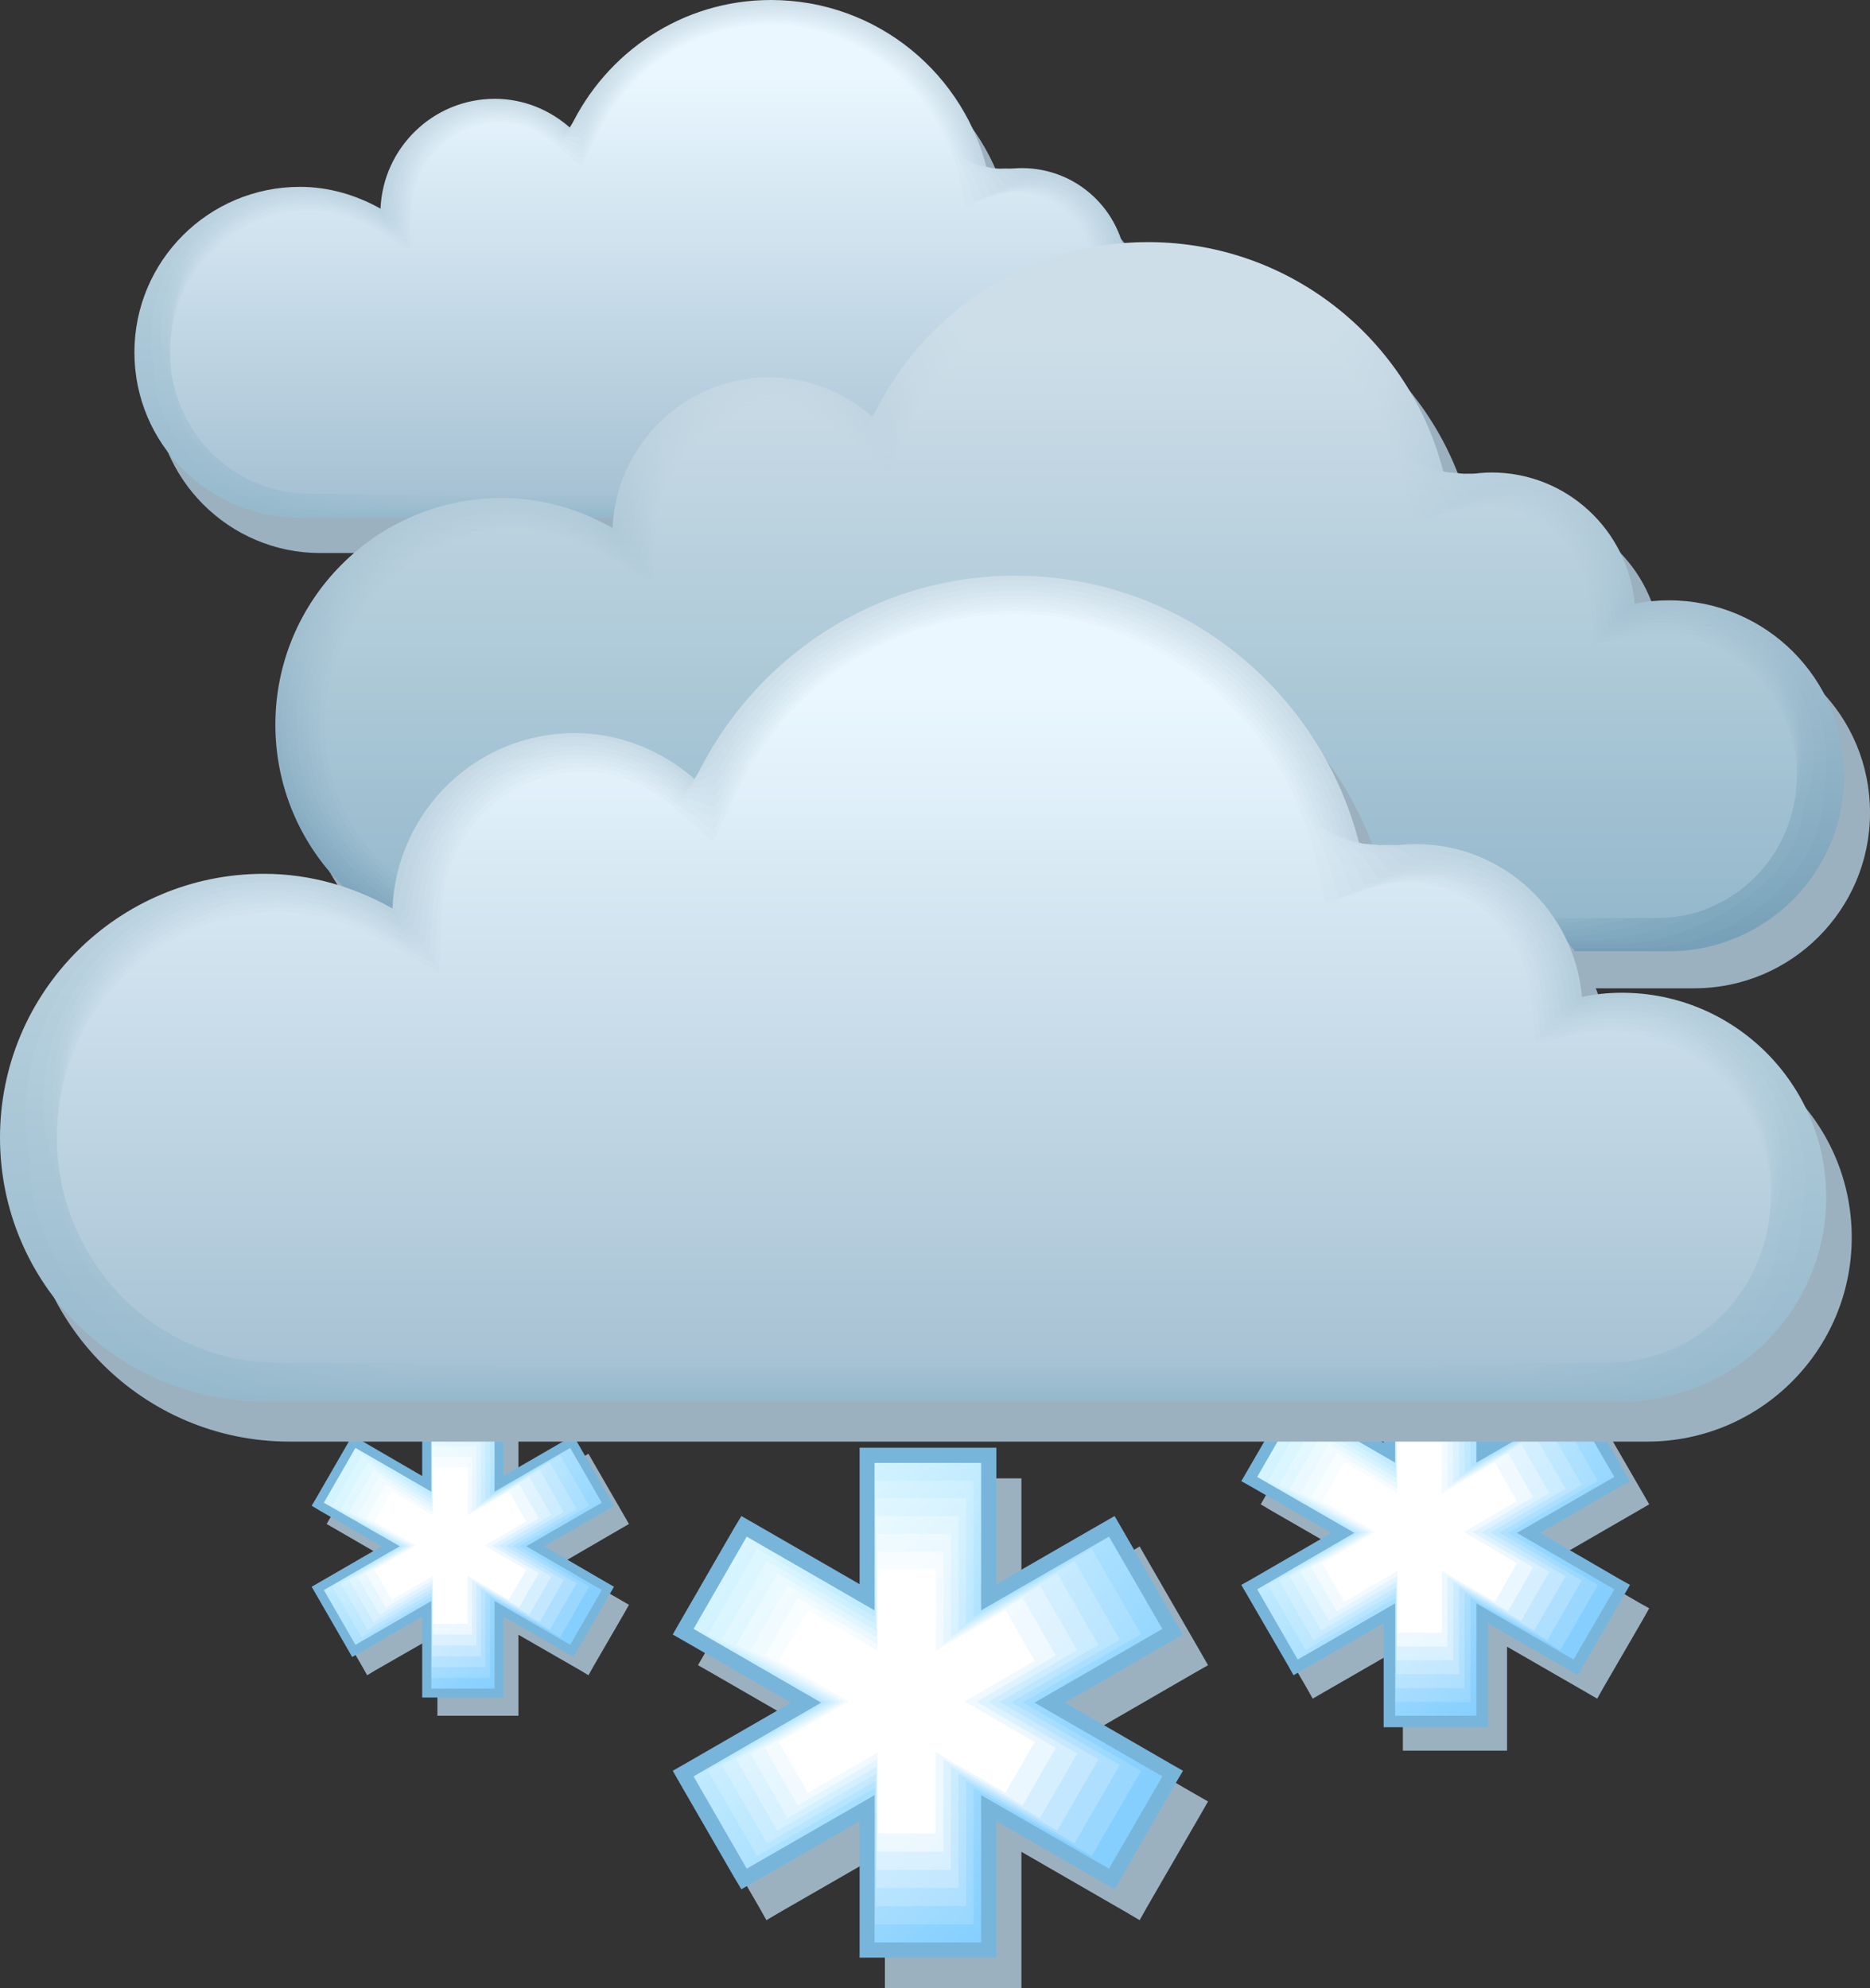 <svg xmlns="http://www.w3.org/2000/svg" xmlns:xlink="http://www.w3.org/1999/xlink" viewBox="4360.2 7452.3 798.6 849.2" width="798.6" height="849.2"><rect x="4360.2" y="7452.3" width="798.6" height="849.2" fill="#333333" stroke="none"/><defs><linearGradient id="V" gradientUnits="userSpaceOnUse" y1="7853.98" x2="0" y2="7592.4" gradientTransform="translate(-19 -.1)"><stop stop-color="#80a8bf"/><stop offset="1" stop-color="#cddee8"/></linearGradient><linearGradient id="al" gradientUnits="userSpaceOnUse" y1="8034.45" x2="0" y2="7748.69" xlink:href="#a" gradientTransform="translate(-19 -.1)"/><linearGradient id="W" gradientUnits="userSpaceOnUse" y1="7852.4" x2="0" y2="7593.72" gradientTransform="translate(-19 -.1)"><stop stop-color="#84abc1"/><stop offset="1" stop-color="#cddee8"/></linearGradient><linearGradient id="Y" gradientUnits="userSpaceOnUse" y1="7849.24" x2="0" y2="7596.1" gradientTransform="translate(-19 -.1)"><stop stop-color="#8bb1c5"/><stop offset="1" stop-color="#cddee8"/></linearGradient><linearGradient id="X" gradientUnits="userSpaceOnUse" y1="7850.82" x2="0" y2="7594.95" gradientTransform="translate(-19 -.1)"><stop stop-color="#87aec3"/><stop offset="1" stop-color="#cddee8"/></linearGradient><linearGradient id="U" gradientUnits="userSpaceOnUse" y1="7855.56" x2="0" y2="7591.01" gradientTransform="translate(-19 -.1)"><stop stop-color="#7da6bc"/><stop offset="1" stop-color="#cddee8"/></linearGradient><linearGradient id="e" gradientUnits="userSpaceOnUse" y1="7665.48" x2="0" y2="7482.61"><stop stop-color="#a3c0d2"/><stop offset="1" stop-color="#e4f1fa"/></linearGradient><linearGradient id="T" gradientUnits="userSpaceOnUse" y1="7857.14" x2="0" y2="7589.53" gradientTransform="translate(-19 -.1)"><stop stop-color="#79a3ba"/><stop offset="1" stop-color="#cddee8"/></linearGradient><linearGradient id="d" gradientUnits="userSpaceOnUse" y1="7664.34" x2="0" y2="7483.32"><stop stop-color="#a5c1d3"/><stop offset="1" stop-color="#e7f4fc"/></linearGradient><linearGradient id="S" gradientUnits="userSpaceOnUse" y1="7858.72" x2="0" y2="7587.98" gradientTransform="translate(-19 -.1)"><stop stop-color="#76a0b8"/><stop offset="1" stop-color="#cddee8"/></linearGradient><linearGradient id="a" gradientUnits="userSpaceOnUse" y1="7663.19" x2="0" y2="7483.97"><stop stop-color="#a7c2d4"/><stop offset="1" stop-color="#eaf7ff"/></linearGradient><linearGradient id="Z" gradientUnits="userSpaceOnUse" y1="7847.67" x2="0" y2="7597.17" gradientTransform="translate(-19 -.1)"><stop stop-color="#8eb3c8"/><stop offset="1" stop-color="#cddee8"/></linearGradient><linearGradient id="ah" gradientUnits="userSpaceOnUse" y1="8041.74" x2="0" y2="7743.89" xlink:href="#b" gradientTransform="translate(-19 -.1)"/><linearGradient id="aa" gradientUnits="userSpaceOnUse" y1="7846.09" x2="0" y2="7598.16" gradientTransform="translate(-19 -.1)"><stop stop-color="#92b6ca"/><stop offset="1" stop-color="#cddee8"/></linearGradient><linearGradient id="ai" gradientUnits="userSpaceOnUse" y1="8039.92" x2="0" y2="7745.23" xlink:href="#c" gradientTransform="translate(-19 -.1)"/><linearGradient id="ak" gradientUnits="userSpaceOnUse" y1="8036.27" x2="0" y2="7747.63" xlink:href="#d" gradientTransform="translate(-19 -.1)"/><linearGradient id="aj" gradientUnits="userSpaceOnUse" y1="8038.1" x2="0" y2="7746.48" xlink:href="#e" gradientTransform="translate(-19 -.1)"/><linearGradient id="ag" gradientUnits="userSpaceOnUse" y1="8043.57" x2="0" y2="7742.46" xlink:href="#f" gradientTransform="translate(-19 -.1)"/><linearGradient id="ab" gradientUnits="userSpaceOnUse" y1="7844.51" x2="0" y2="7599.08" xlink:href="#g" gradientTransform="translate(-19 -.1)"/><linearGradient id="af" gradientUnits="userSpaceOnUse" y1="8045.39" x2="0" y2="7740.93" xlink:href="#h" gradientTransform="translate(-19 -.1)"/><linearGradient id="ac" gradientUnits="userSpaceOnUse" y1="8050.86" x2="0" y2="7735.77" xlink:href="#g" gradientTransform="translate(-19 -.1)"/><linearGradient id="ae" gradientUnits="userSpaceOnUse" y1="8047.22" x2="0" y2="7739.31" xlink:href="#i" gradientTransform="translate(-19 -.1)"/><linearGradient id="ad" gradientUnits="userSpaceOnUse" y1="8049.04" x2="0" y2="7737.59" xlink:href="#j" gradientTransform="translate(-19 -.1)"/><linearGradient id="c" gradientUnits="userSpaceOnUse" y1="7666.62" x2="0" y2="7481.83"><stop stop-color="#a1bfd1"/><stop offset="1" stop-color="#e0eff7"/></linearGradient><linearGradient id="w" gradientUnits="userSpaceOnUse" x1="4519.51" y1="8055.47" x2="4613.98" y2="8149.94" xlink:href="#k" gradientTransform="translate(-19 -.1)"/><linearGradient id="b" gradientUnits="userSpaceOnUse" y1="7667.77" x2="0" y2="7480.99"><stop stop-color="#9fbed0"/><stop offset="1" stop-color="#ddecf5"/></linearGradient><linearGradient id="x" gradientUnits="userSpaceOnUse" x1="4522.94" y1="8059.74" x2="4610.29" y2="8147.09" xlink:href="#l" gradientTransform="translate(-19 -.1)"/><linearGradient id="z" gradientUnits="userSpaceOnUse" x1="4529.79" y1="8068.27" x2="4602.9" y2="8141.38" xlink:href="#m" gradientTransform="translate(-19 -.1)"/><linearGradient id="y" gradientUnits="userSpaceOnUse" x1="4526.37" y1="8064.01" x2="4606.59" y2="8144.23" xlink:href="#n" gradientTransform="translate(-19 -.1)"/><linearGradient id="p" gradientUnits="userSpaceOnUse" x1="4707.63" y1="8118.88" x2="4806.92" y2="8218.17"><stop stop-color="#fbfeff"/><stop offset="1" stop-color="#ebf7ff"/></linearGradient><linearGradient id="k" gradientUnits="userSpaceOnUse" x1="4678.71" y1="8082.86" x2="4838.06" y2="8242.2"><stop stop-color="#e6fcff"/><stop offset="1" stop-color="#85cfff"/></linearGradient><linearGradient id="o" gradientUnits="userSpaceOnUse" x1="4701.85" y1="8111.68" x2="4813.15" y2="8222.97"><stop stop-color="#f7feff"/><stop offset="1" stop-color="#d6efff"/></linearGradient><linearGradient id="l" gradientUnits="userSpaceOnUse" x1="4684.5" y1="8090.06" x2="4831.83" y2="8237.4"><stop stop-color="#eafdff"/><stop offset="1" stop-color="#99d7ff"/></linearGradient><linearGradient id="m" gradientUnits="userSpaceOnUse" x1="4696.06" y1="8104.47" x2="4819.37" y2="8227.78"><stop stop-color="#f3feff"/><stop offset="1" stop-color="#c2e7ff"/></linearGradient><linearGradient id="n" gradientUnits="userSpaceOnUse" x1="4690.28" y1="8097.27" x2="4825.6" y2="8232.59"><stop stop-color="#eefdff"/><stop offset="1" stop-color="#aedfff"/></linearGradient><linearGradient id="A" gradientUnits="userSpaceOnUse" x1="4533.22" y1="8072.54" x2="4599.21" y2="8138.54" xlink:href="#o" gradientTransform="translate(-19 -.1)"/><linearGradient id="j" gradientUnits="userSpaceOnUse" y1="7672.34" x2="0" y2="7477.01"><stop stop-color="#97bacd"/><stop offset="1" stop-color="#d0e1eb"/></linearGradient><linearGradient id="B" gradientUnits="userSpaceOnUse" x1="4536.65" y1="8076.81" x2="4595.52" y2="8135.69" xlink:href="#p" gradientTransform="translate(-19 -.1)"/><linearGradient id="i" gradientUnits="userSpaceOnUse" y1="7671.2" x2="0" y2="7478.09"><stop stop-color="#99bbce"/><stop offset="1" stop-color="#d3e4ed"/></linearGradient><linearGradient id="f" gradientUnits="userSpaceOnUse" y1="7668.91" x2="0" y2="7480.08"><stop stop-color="#9dbdd0"/><stop offset="1" stop-color="#dae9f2"/></linearGradient><linearGradient id="h" gradientUnits="userSpaceOnUse" y1="7670.06" x2="0" y2="7479.12"><stop stop-color="#9bbccf"/><stop offset="1" stop-color="#d7e6f0"/></linearGradient><linearGradient id="g" gradientUnits="userSpaceOnUse" y1="7673.49" x2="0" y2="7475.87"><stop stop-color="#95b9cc"/><stop offset="1" stop-color="#cddee8"/></linearGradient><linearGradient id="C" gradientUnits="userSpaceOnUse" x1="4918.65" y1="8033.47" x2="5040" y2="8154.82" xlink:href="#k" gradientTransform="translate(-19 -.1)"/><linearGradient id="H" gradientUnits="userSpaceOnUse" x1="4940.66" y1="8060.9" x2="5016.29" y2="8136.53" xlink:href="#p" gradientTransform="translate(-19 -.1)"/><linearGradient id="D" gradientUnits="userSpaceOnUse" x1="4923.06" y1="8038.96" x2="5035.26" y2="8151.16" xlink:href="#l" gradientTransform="translate(-19 -.1)"/><linearGradient id="F" gradientUnits="userSpaceOnUse" x1="4931.86" y1="8049.93" x2="5025.77" y2="8143.84" xlink:href="#m" gradientTransform="translate(-19 -.1)"/><linearGradient id="G" gradientUnits="userSpaceOnUse" x1="4936.26" y1="8055.41" x2="5021.03" y2="8140.19" xlink:href="#o" gradientTransform="translate(-19 -.1)"/><linearGradient id="E" gradientUnits="userSpaceOnUse" x1="4927.46" y1="8044.44" x2="5030.52" y2="8147.5" xlink:href="#n" gradientTransform="translate(-19 -.1)"/><linearGradient xlink:href="#k" id="q" gradientUnits="userSpaceOnUse" x1="4678.71" y1="8082.86" x2="4838.06" y2="8242.2" gradientTransform="translate(-19 -.1)"/><linearGradient xlink:href="#l" id="r" gradientUnits="userSpaceOnUse" x1="4684.5" y1="8090.06" x2="4831.83" y2="8237.4" gradientTransform="translate(-19 -.1)"/><linearGradient xlink:href="#n" id="s" gradientUnits="userSpaceOnUse" x1="4690.28" y1="8097.27" x2="4825.6" y2="8232.59" gradientTransform="translate(-19 -.1)"/><linearGradient xlink:href="#m" id="t" gradientUnits="userSpaceOnUse" x1="4696.06" y1="8104.47" x2="4819.37" y2="8227.78" gradientTransform="translate(-19 -.1)"/><linearGradient xlink:href="#o" id="u" gradientUnits="userSpaceOnUse" x1="4701.85" y1="8111.68" x2="4813.15" y2="8222.97" gradientTransform="translate(-19 -.1)"/><linearGradient xlink:href="#p" id="v" gradientUnits="userSpaceOnUse" x1="4707.63" y1="8118.88" x2="4806.92" y2="8218.17" gradientTransform="translate(-19 -.1)"/><linearGradient xlink:href="#g" id="I" gradientUnits="userSpaceOnUse" y1="7673.49" x2="0" y2="7475.87" gradientTransform="translate(-19 -.1)"/><linearGradient xlink:href="#j" id="J" gradientUnits="userSpaceOnUse" y1="7672.34" x2="0" y2="7477.01" gradientTransform="translate(-19 -.1)"/><linearGradient xlink:href="#i" id="K" gradientUnits="userSpaceOnUse" y1="7671.2" x2="0" y2="7478.09" gradientTransform="translate(-19 -.1)"/><linearGradient xlink:href="#h" id="L" gradientUnits="userSpaceOnUse" y1="7670.06" x2="0" y2="7479.12" gradientTransform="translate(-19 -.1)"/><linearGradient xlink:href="#f" id="M" gradientUnits="userSpaceOnUse" y1="7668.91" x2="0" y2="7480.08" gradientTransform="translate(-19 -.1)"/><linearGradient xlink:href="#b" id="N" gradientUnits="userSpaceOnUse" y1="7667.77" x2="0" y2="7480.99" gradientTransform="translate(-19 -.1)"/><linearGradient xlink:href="#c" id="O" gradientUnits="userSpaceOnUse" y1="7666.62" x2="0" y2="7481.83" gradientTransform="translate(-19 -.1)"/><linearGradient xlink:href="#e" id="P" gradientUnits="userSpaceOnUse" y1="7665.48" x2="0" y2="7482.61" gradientTransform="translate(-19 -.1)"/><linearGradient xlink:href="#d" id="Q" gradientUnits="userSpaceOnUse" y1="7664.34" x2="0" y2="7483.32" gradientTransform="translate(-19 -.1)"/><linearGradient xlink:href="#a" id="R" gradientUnits="userSpaceOnUse" y1="7663.19" x2="0" y2="7483.97" gradientTransform="translate(-19 -.1)"/></defs><path d="M4796.4 8301.5h-58.3v-58.3l-45 25.9-5.6 3.3-3.2-5.7-22.8-39.4-3.2-5.6 5.6-3.2 44.9-25.9-44.9-25.9-5.6-3.2 3.2-5.6 22.8-39.5 3.2-5.6 5.6 3.3 45 25.9v-58.3h58.3v58.3l44.9-25.9 5.6-3.3 3.2 5.6 22.8 39.5 3.2 5.6-5.6 3.2-44.8 25.9 44.8 25.9 5.6 3.2-3.2 5.6-22.8 39.4-3.2 5.7-5.6-3.3-44.9-25.9v58.3" fill="#9cb1bf"/><path d="M4785.7 8288.4h-58.4v-58.3l-44.9 25.9-5.6 3.2-3.3-5.5-22.8-39.5-3.2-5.6 5.6-3.2 44.9-25.9-44.9-25.9-5.6-3.2 3.2-5.6 22.8-39.5 3.3-5.5 5.6 3.2 44.9 25.9v-58.3h58.4v58.3l44.9-25.9 5.6-3.2 3.2 5.5 22.7 39.5 3.3 5.6-5.6 3.2-44.8 25.9 44.8 25.9 5.6 3.2-3.3 5.6-22.7 39.5-3.2 5.5-5.6-3.2-44.9-25.9v58.3" fill="#78b5db"/><path d="M4856.6 8148l-22.8-39.4-54.6 31.5v-63h-45.5v63l-54.6-31.5-22.7 39.4 54.5 31.5-54.5 31.5 22.7 39.4 54.6-31.4v62.9h45.5V8219l54.6 31.4 22.8-39.4-54.6-31.5z" fill="url(#q)"/><path d="M4847.5 8150.3l-21.1-36.5-50.4 29.1v-58.2h-42.1v58.2l-50.4-29.1-21 36.5 50.4 29.1-50.4 29.2 21 36.4 50.4-29.1v58.3h42.1v-58.3l50.4 29.1 21.1-36.4-50.5-29.2z" fill="url(#r)"/><path d="M4838.4 8152.6l-19.3-33.6-46.3 26.8v-53.6h-38.7v53.6l-46.3-26.8-19.3 33.6 46.3 26.7-46.3 26.8 19.3 33.5 46.3-26.7v53.5h38.7v-53.5l46.3 26.7 19.3-33.5-46.3-26.8z" fill="url(#s)"/><path d="M4829.3 8154.8l-17.6-30.5-42.2 24.4v-48.9h-35.1v48.9l-42.2-24.4-17.6 30.5 42.1 24.4-42.1 24.5 17.6 30.5 42.2-24.4v48.8h35.1v-48.8l42.2 24.4 17.6-30.5-42.2-24.5z" fill="url(#t)"/><path d="M4820.2 8157.1l-15.9-27.6-38 22v-44.1h-31.7v44.1l-38.1-22-15.8 27.6 38 22.1-38 22 15.8 27.6 38.1-22v44.1h31.7v-44.1l38 22 15.9-27.6-38-22z" fill="url(#u)"/><path d="M4811.1 8159.4l-14.2-24.7-33.8 19.7V8115h-28.3v39.4l-33.9-19.7-14.1 24.7 33.8 19.7-33.8 19.7 14.1 24.6 33.9-19.7v39.4h28.3v-39.4l33.8 19.7 14.2-24.6-33.9-19.7z" fill="url(#v)"/><path d="M4802 8161.6l-12.4-21.7-29.8 17.4v-34.7H4735v34.7l-29.8-17.4-12.4 21.7 29.8 17.4-29.8 17.3 12.4 21.7 29.8-17.3v34.7h24.8v-34.7l29.8 17.3 12.4-21.7-29.8-17.3z" fill="#fff"/><path d="M4581.6 8185.1H4547v-34.6l-26.7 15.3-3.3 2-1.9-3.4-13.5-23.3-1.9-3.4 3.3-1.9 26.6-15.3-26.6-15.4-3.3-1.9 1.9-3.3 13.5-23.4 1.9-3.3 3.3 1.9 26.7 15.4v-34.6h34.6v34.6l26.6-15.4 3.3-1.9 1.9 3.3 13.5 23.4 1.9 3.3-3.3 1.9-26.5 15.4 26.5 15.3 3.3 1.9-1.9 3.4-13.5 23.3-1.9 3.4-3.3-2-26.6-15.3v34.6" fill="#9cb1bf"/><path d="M4575.2 8177.3h-34.7v-34.6l-26.5 15.4-3.4 1.9-1.9-3.3-13.5-23.4-1.9-3.3 3.3-1.9 26.6-15.4-26.6-15.3-3.3-2 1.9-3.2 13.5-23.4 1.9-3.3 3.4 1.8 26.5 15.4v-34.5H4575.2v34.5l26.6-15.4 3.3-1.8 1.9 3.3 13.5 23.4 1.9 3.2-3.3 2-26.5 15.3 26.5 15.4 3.3 1.9-1.9 3.3-13.5 23.4-1.9 3.3-3.3-1.9-26.6-15.4v34.6" fill="#78b5db"/><path d="M4617.2 8094.1l-13.5-23.4-32.3 18.7V8052h-27v37.4l-32.4-18.7-13.5 23.4 32.4 18.6-32.4 18.7 13.5 23.4 32.4-18.7v37.4h27v-37.4l32.3 18.7 13.5-23.4-32.3-18.7z" fill="url(#w)"/><path d="M4611.8 8095.4l-12.4-21.6-29.9 17.3v-34.6h-25v34.6l-29.9-17.3-12.5 21.6 29.9 17.3-29.9 17.2 12.5 21.7 29.9-17.3v34.6h25v-34.6l29.9 17.3 12.4-21.7-29.9-17.2z" fill="url(#x)"/><path d="M4606.4 8096.8l-11.4-19.9-27.5 15.8V8061h-22.9v31.7l-27.4-15.8-11.5 19.9 27.5 15.8-27.5 15.9 11.5 19.9 27.4-15.9v31.8h22.9v-31.8l27.5 15.9 11.4-19.9-27.4-15.9z" fill="url(#y)"/><path d="M4601 8098.1l-10.4-18.1-25 14.4v-28.9h-20.9v28.9l-24.9-14.4-10.5 18.1 25 14.5-25 14.5 10.5 18.1 24.9-14.5v29h20.9v-29l25 14.5 10.4-18.1-24.9-14.5z" fill="url(#z)"/><path d="M4595.6 8099.4l-9.4-16.3-22.5 13V8070h-18.8v26.1l-22.6-13-9.4 16.3 22.6 13.1-22.6 13.1 9.4 16.4 22.6-13.1v26.2h18.8v-26.2l22.5 13.1 9.4-16.4-22.5-13.1z" fill="url(#A)"/><path d="M4590.3 8100.8l-8.4-14.6-20.1 11.6v-23.3H4545v23.3l-20.1-11.6-8.4 14.6 20.1 11.7-20.1 11.7 8.4 14.6 20.1-11.7v23.3h16.8v-23.3l20.1 11.7 8.4-14.6-20.1-11.7z" fill="url(#B)"/><path d="M4584.9 8102.1l-7.4-12.8-17.6 10.2V8079h-14.8v20.5l-17.6-10.2-7.4 12.8 17.7 10.3-17.7 10.3 7.4 12.9 17.6-10.3v20.5h14.8v-20.5l17.6 10.3 7.4-12.9-17.7-10.3z" fill="#fff"/><path d="M5003.8 8200h-44.5v-44.4l-34.2 19.7-4.3 2.5-2.4-4.3-17.4-30-2.4-4.3 4.2-2.4 34.2-19.8-34.2-19.7-4.2-2.5 2.4-4.2 17.4-30.1 2.4-4.2 4.3 2.4 34.2 19.8v-44.4h44.5v44.4l34.2-19.8 4.3-2.4 2.4 4.2 17.4 30.1 2.4 4.2-4.3 2.5-34.1 19.7 34.1 19.8 4.3 2.4-2.4 4.3-17.4 30-2.4 4.3-4.3-2.5-34.2-19.7v44.4" fill="#9cb1bf"/><path d="M4995.6 8190h-44.5v-44.4l-34.2 19.7-4.3 2.5-2.4-4.3-17.4-30-2.5-4.3 4.3-2.4 34.2-19.8-34.2-19.7-4.3-2.4 2.5-4.3 17.4-30 2.4-4.3 4.3 2.4 34.2 19.8v-44.4h44.5v44.4l34.2-19.8 4.3-2.4 2.4 4.3 17.3 30 2.5 4.3-4.3 2.4-34.1 19.7 34.1 19.8 4.3 2.4-2.5 4.3-17.3 30-2.4 4.3-4.3-2.5-34.2-19.7v44.4" fill="#78b5db"/><path d="M5049.6 8083.1l-17.4-30.1-41.5 24v-48H4956v48l-41.6-24-17.3 30.1 41.5 23.9-41.5 24.1 17.3 30 41.6-24v48h34.7v-48l41.5 24 17.4-30-41.6-24.1z" fill="url(#C)"/><path d="M5042.6 8084.8l-16-27.8-38.4 22.2v-44.4h-32v44.4l-38.4-22.2-16.1 27.8 38.4 22.2-38.4 22.2 16.1 27.8 38.4-22.2v44.4h32v-44.4l38.4 22.2 16-27.8-38.3-22.2z" fill="url(#D)"/><path d="M5035.7 8086.5L5021 8061l-35.3 20.4v-40.8h-29.4v40.8l-35.2-20.4-14.7 25.5 35.2 20.4-35.2 20.4 14.7 25.5 35.2-20.3v40.8h29.4v-40.8l35.3 20.3 14.7-25.5-35.2-20.4z" fill="url(#E)"/><path d="M5028.8 8088.2l-13.4-23.2-32.1 18.5v-37.1h-26.8v37.1l-32.1-18.5-13.4 23.2 32.1 18.6-32.1 18.7 13.4 23.2 32.1-18.6v37.2h26.8v-37.2l32.1 18.6 13.4-23.2-32.1-18.7z" fill="url(#F)"/><path d="M5021.9 8090l-12.1-21-29 16.7v-33.6h-24.2v33.6l-28.9-16.7-12.1 21 29 16.8-29 16.8 12.1 21 28.9-16.8v33.6h24.2v-33.6l29 16.8 12-21-28.9-16.8z" fill="url(#G)"/><path d="M5014.9 8091.7l-10.7-18.8-25.9 15v-30h-21.5v30l-25.8-15-10.8 18.8 25.8 15-25.8 15 10.8 18.8 25.8-15v30h21.5v-30l25.9 15 10.7-18.8-25.8-15z" fill="url(#H)"/><path d="M5008 8093.4l-9.4-16.5-22.7 13.2v-26.4H4957v26.4l-22.7-13.2-9.4 16.5 22.6 13.2-22.6 13.3 9.4 16.5 22.7-13.2v26.4h18.9v-26.4l22.7 13.2 9.4-16.5-22.6-13.3z" fill="#fff"/><path d="M4860.7 7579.1c-3.7 0-7.2.4-10.7 1.1-2-23-21.1-41-44.6-41-5.1 0-9.9 1-14.4 2.6-9.5-42.6-47.3-74.4-92.8-74.4-37.9 0-70.5 22.4-85.8 54.5-8.6-7.6-19.8-12.4-32.2-12.4-26.4 0-47.7 20.9-48.8 46.9-10.2-5.7-21.8-9.3-34.4-9.3-39 0-70.7 31.7-70.7 70.7s31.7 70.7 70.7 70.7h363.7c30.2 0 54.7-24.5 54.7-54.7 0-30.2-24.5-54.7-54.7-54.7" fill="#9cb1bf"/><path d="M4851.9 7564c-3.6 0-7.2.4-10.7 1.1-2-23-21.1-41-44.6-41-5.1 0-9.9 1-14.4 2.6-9.5-42.6-47.3-74.4-92.8-74.4-37.9 0-70.4 22.4-85.7 54.6-8.6-7.6-19.8-12.4-32.2-12.4-26.3 0-47.7 20.9-48.8 46.9-10.2-5.7-21.9-9.3-34.4-9.3-39 0-70.7 31.6-70.7 70.7s31.7 70.6 70.7 70.6H4852c30.2 0 54.8-24.5 54.8-54.7-.1-30.2-24.7-54.7-54.9-54.7" fill="url(#I)"/><path d="M4571.7 7495.5c12.3 0 23.2 4.9 31.4 12.1 1.8-3.8 5-6.5 7.4-10 2.4-3.5 5.6-8.2 8.5-11.4 16.6-19.5 40.9-31.9 68.1-32.6 7.8-.2 15.4.6 22.8 2.2 34.7 7.7 62.2 34.8 70.6 69.5 4.2-.9 8.6-1.3 13.3-.8 2.4 0 5.1 1.5 7.3 1.9 2.2.4 5.6.6 7.7 1.3 2.5.6 4.8 1.4 7.1 2.5 10.5 4.9 18.8 14.3 22.1 25.9.7 2.1 1.3 5.6 1.7 7.9.1.8.5 1.4.6 2.2 1.5-.3 4-.7 5.5-.9 1.9-.2 3.9-.4 5.8-.4 16.1 0 30.5 7.7 39.3 19.2 8.8 11.5 12.1 25.9 9.4 39.3 0 26.8-27.9 48.6-54.7 48.6h-349c-34.7 0-70.7-28.1-70.7-62.8-3.6-17.4.5-36.1 11.8-51.1 11.4-15.1 30-25.1 51-25.1 9.6 0 18.7 2.1 27 5.8 2.3 1 5.5 2.6 7.7 3.9.1-1.9.9-3.4 1.2-5.2.8-4.6 2.4-10.8 4.5-14.8 7.4-15.9 23.6-27.2 42.6-27.2" fill="url(#J)"/><path d="M4571.9 7496.7c12.2 0 22.8 4.9 30.6 11.8 1.6-3.4 5.7-4.6 7.7-7.6 2.1-3.1 5.7-8.8 8.2-11.5 15.9-20 39.6-32.9 66.3-34.3 7.7-.4 15.2.2 22.5 1.6 34.6 6.7 62.4 33.1 71.3 67.4 3.9-.2 8 0 12.2 1 2.1 0 4.7 2.7 6.7 3 2 .4 6.2 0 8.1.7 2.7.4 5.2 1 7.6 1.9 11.4 4.3 20.4 14.3 23.5 26.6.6 1.9 1.3 6.4 1.6 8.3.1.7.8 1.2.9 1.9 1.3-.3 4.5-.8 5.8-1 2-.3 4.1-.4 6.2-.4 17.1 0 32.1 9.2 39.8 22.4 7.7 13.1 8.1 28.2 2.8 40 0 23.5-31.2 42.5-54.7 42.5h-334.3c-30.4 0-70.6-24.6-70.6-54.9-7.2-15.2-7-34.9 3-52.3 10-17.3 29.6-29.5 52-29.5 9.6 0 18.8 2.2 27.3 6.1 2 .9 5.9 2.9 7.8 4 .1-1.7 1.5-2.6 1.8-4.2.7-4 2.2-11.6 4-15.1 6.5-16.6 22.8-28.4 41.9-28.4" fill="url(#K)"/><path d="M4572.1 7497.8c12.1 0 22.4 5 29.8 11.5 1.4-2.9 6.3-2.6 8.1-5.3 1.8-2.6 5.7-9.3 7.8-11.6 15.2-20.4 38.3-33.9 64.6-36 7.5-.6 15-.2 22.3 1 34.4 5.8 62.7 31.5 72.1 65.3 3.6.4 7.3 1.3 11 2.9 1.8 0 4.4 3.9 6.1 4.2 1.7.3 6.9-.5 8.4.1 2.8.1 5.5.6 8 1.4 12.3 3.7 22.1 14.2 25 27.3.5 1.6 1.2 7.1 1.5 8.8.1.6 1.1.9 1.2 1.5 1.1-.2 5-1 6.1-1.1 2.1-.3 4.3-.5 6.5-.5 18.1 0 33.7 10.7 40.3 25.5 6.6 14.8 4.2 30.5-3.8 40.6 0 20.1-34.5 36.4-54.7 36.4h-319.6c-26 0-70.6-21.1-70.6-47.1-10.9-13-14.4-33.8-5.9-53.4s29.2-33.9 53-33.9c9.6 0 18.9 2.3 27.5 6.4 1.7.7 6.3 3.2 7.9 4.1.1-1.4 2.2-1.7 2.4-3.1.6-3.4 2-12.3 3.5-15.3 5.9-17.2 22.3-29.7 41.5-29.7" fill="url(#L)"/><path d="M4572.4 7499c12 0 22 5 29 11.3 1.1-2.4 6.9-.7 8.4-2.9s5.7-9.8 7.5-11.7c14.5-20.9 37-34.9 62.8-37.6 7.4-.8 14.8-.6 22 .4 34.3 4.8 62.9 29.8 72.9 63.2 3.3 1.1 6.6 2.6 9.9 4.7 1.5 0 4.1 5.1 5.5 5.4 1.4.3 7.5-1.1 8.8-.6 3-.1 5.8.2 8.5.8 13.2 3.1 23.7 14.1 26.4 28 .4 1.3 1.2 7.8 1.4 9.2.1.5 1.4.7 1.5 1.2 1-.2 5.5-1.1 6.5-1.2 2.2-.3 4.5-.6 6.8-.6 19.1 0 35.4 12.3 40.9 28.7s.2 32.8-10.4 41.2c0 16.8-37.9 30.4-54.6 30.4h-304.9c-21.7 0-70.6-17.5-70.6-39.2-14.5-10.9-21.9-32.7-14.8-54.6 7.1-21.9 28.7-38.3 54.1-38.3 9.7 0 19 2.3 27.7 6.7 1.5.6 6.7 3.5 8 4.3.1-1.2 2.8-.9 3-2 .5-2.9 1.7-13.1 3.1-15.6 4.7-18.1 21.1-31.2 40.6-31.2" fill="url(#M)"/><path d="M4572.6 7500.1c12 0 21.5 5.1 28.2 11 .9-1.9 7.5 1.2 8.7-.5 1.2-1.8 5.7-10.3 7.1-11.9 13.7-21.4 35.8-35.9 61.1-39.3 7.2-1 14.5-1 21.8-.2 34.2 3.8 63.1 28.2 73.6 61.1 3 1.7 5.9 3.8 8.8 6.5 1.2 0 3.8 6.4 4.9 6.6 1.1.2 8.1-1.6 9.2-1.2 3.2-.4 6.1-.3 9 .3 14.1 2.5 25.4 14 27.9 28.7.3 1.1 1.2 8.5 1.3 9.7.1.4 1.7.4 1.8.8.8-.2 6-1.2 6.8-1.3 2.3-.4 4.7-.6 7.2-.6 20.1 0 37 13.8 41.4 31.8 4.4 18-3.7 35.1-17.1 41.9 0 13.4-41.2 24.3-54.6 24.3h-290.2c-17.3 0-70.5-14-70.5-31.4-18.1-8.7-29.4-31.6-23.7-55.7 5.7-24.2 28.3-42.8 55.1-42.8 9.7 0 19.1 2.4 27.9 6.9 1.2.5 7.1 3.8 8.1 4.4 0-.9 3.4 0 3.5-.9.4-2.3 1.5-13.9 2.6-15.8 4-18.6 20.5-32.4 40.1-32.4" fill="url(#N)"/><path d="M4572.8 7501.3c11.9 0 21.1 5.2 27.4 10.7.7-1.4 8.2 3.2 9.1 1.8.9-1.3 5.7-10.8 6.8-12 13-21.9 34.5-36.9 59.4-41 7.1-1.2 14.3-1.5 21.5-.8 34.1 2.9 63.4 26.5 74.4 59 2.7 2.4 5.2 5.1 7.6 8.3.9 0 3.5 7.6 4.3 7.7.8.2 8.7-2.1 9.5-1.9 3.4-.6 6.5-.7 9.4-.3 15 1.9 27.1 13.9 29.3 29.5.3.8 1.1 9.3 1.2 10.1 0 .3 2 .2 2.1.5.6-.1 6.5-1.3 7.1-1.4 2.4-.4 4.9-.7 7.5-.7 21.1 0 38.6 15.4 41.9 35 3.3 19.6-7.7 37.4-23.7 42.5 0 10.1-44.5 18.2-54.6 18.2h-275.5c-13 0-70.5-10.5-70.5-23.5-21.7-6.5-36.8-30.4-32.5-56.9 4.3-26.5 27.9-47.2 56.1-47.2 9.7 0 19.2 2.5 28.1 7.2.9.4 7.4 4.1 8.3 4.5 0-.7 4 .8 4.1.1.3-1.7 1.3-14.6 2.1-16.1 3.4-18.9 19.8-33.3 39.6-33.3" fill="url(#O)"/><path d="M4573 7502.4c11.8 0 20.7 5.2 26.6 10.4.5-1 8.8 5.1 9.4 4.2.6-.9 5.7-11.3 6.4-12.1 12.3-22.4 33.2-37.9 57.6-42.7 6.9-1.4 14.1-1.9 21.3-1.4 34 1.9 63.6 24.8 75.2 56.9 2.4 3.1 4.5 6.4 6.5 10.1.6 0 3.2 8.8 3.7 8.9.6.1 9.4-2.7 9.9-2.5 3.5-.8 6.8-1.1 9.9-.9 15.8 1.3 28.7 13.8 30.8 30.2.2.5 1.1 10 1.1 10.5 0 .2 2.4-.1 2.4.1.4-.1 7-1.4 7.4-1.4 2.5-.4 5.1-.7 7.8-.7 22 0 40.3 16.9 42.5 38.1 2.2 21.2-11.6 39.8-30.3 43.1 0 6.7-47.8 12.1-54.6 12.1h-260.8c-8.7 0-70.5-7-70.5-15.7-25.4-4.3-44.3-29.3-41.4-58 2.8-28.7 27.4-51.6 57.1-51.6 9.8 0 19.3 2.6 28.3 7.5.6.2 7.8 4.3 8.4 4.7 0-.5 4.6 1.7 4.7 1.2.2-1.1 1.1-15.4 1.6-16.4 2.6-19.5 19.1-34.6 39-34.6" fill="url(#P)"/><path d="M4573.3 7503.6c11.7 0 20.3 5.3 25.8 10.1.2-.5 9.4 7 9.7 6.6.3-.4 5.8-11.8 6.1-12.2 11.6-22.9 31.9-38.9 55.9-44.4 6.8-1.6 13.9-2.3 21-2.1 33.9 1 63.9 23.2 75.9 54.8 2.1 3.7 3.9 7.7 5.3 11.9.3 0 2.8 10 3.1 10.1.3.1 10-3.2 10.3-3.1 3.7-1.1 7.1-1.6 10.4-1.4 16.7.6 30.4 13.7 32.2 30.9.1.3 1 10.7 1.1 11 0 .1 2.7-.3 2.7-.2.2 0 7.5-1.5 7.7-1.5 2.6-.5 5.4-.8 8.1-.8 23 0 41.9 18.4 43 41.3 1.1 22.8-15.6 42.1-36.9 43.7 0 3.4-51.2 6.1-54.5 6.1h-246c-4.3 0-70.5-3.5-70.5-7.9-29-2.2-51.7-28.2-50.3-59.2 1.4-31 27-56 58.2-56 9.8 0 19.4 2.6 28.5 7.8.3.1 8.2 4.6 8.5 4.8 0-.2 5.2 2.5 5.3 2.3.1-.6.9-16.1 1.2-16.6 1.5-20.4 18.1-36 38.2-36" fill="url(#Q)"/><path d="M4848.2 7663.1H4492c-32.6 0-59.2-27.1-59.2-60.4s26.6-60.4 59.2-60.4c9.8 0 19.5 2.7 28.7 8l14.4 8.3.7-16.9c.8-20.7 17.4-37 37.7-37 11.6 0 19.9 5.3 24.9 9.9l10.1 9 5.8-12.3c13.9-30 42.6-48.7 74.9-48.7 38.5 0 72.5 27.9 80.9 66.4l2.5 11.3 10.6-3.8c3.9-1.3 7.4-2 10.8-2 17.6 0 32 13.6 33.7 31.6l1 11.4 11-2.2c2.8-.5 5.6-.9 8.5-.9 24 0 43.6 20 43.6 44.4s-19.5 44.3-43.6 44.3" fill="url(#R)"/><path d="M5083.9 7724.4c-5 0-9.9.5-14.6 1.5-2.8-31.5-29-56.1-61.1-56.1-7 0-13.5 1.4-19.7 3.5-13-58.3-64.9-101.9-127.1-101.9-52 0-96.5 30.7-117.5 74.7-11.8-10.4-27.2-17-44.2-17-36.1 0-65.3 28.6-66.9 64.3-14-7.8-30-12.7-47.2-12.7-53.4 0-96.8 43.3-96.8 96.9 0 53.5 43.4 96.8 96.8 96.8h498.2c41.4 0 75-33.6 75-74.9.1-41.6-33.5-75.1-74.9-75.1" fill="#9cb1bf"/><path d="M5072.9 7708.7c-5 0-9.9.5-14.6 1.5-2.8-31.4-29-56.1-61.1-56.1-6.9 0-13.5 1.4-19.7 3.5-13-58.3-64.9-101.9-127.1-101.9-52 0-96.5 30.7-117.5 74.7-11.8-10.4-27.2-16.9-44.2-16.9-36.1 0-65.3 28.6-66.9 64.3-14-7.9-29.9-12.8-47.2-12.8-53.5 0-96.8 43.4-96.8 96.8 0 53.5 43.3 96.8 96.8 96.8h498.2c41.4 0 75-33.6 75-75 .1-41.4-33.5-74.9-74.9-74.9" fill="url(#S)"/><path d="M4689 7615c16.9 0 31.8 6.6 43.1 16.6 2.5-5.3 6.9-8.9 10.1-13.7 3.3-4.8 7.7-11.3 11.6-15.6 22.8-26.6 56-43.7 93.3-44.6 10.3-.3 20.4.7 30.1 2.8 48 10.2 86.1 47.6 97.7 95.5 5.8-1.2 11.8-1.8 18.1-1.1 3.3 0 6.9 2 10 2.6 3.1.5 7.7.8 10.6 1.8 3.4.8 6.7 2 9.8 3.4 14.5 6.7 25.7 19.7 30.3 35.5 1 2.9 1.8 7.7 2.3 10.8.2 1 .9 1.9 1 3 1.9-.4 5-.9 7-1.1 2.8-.3 5.6-.5 8.4-.5 22 0 41.7 10.5 53.7 26.3 12.1 15.8 16.6 35.5 12.9 53.9 0 36.8-40.2 66.6-77 66.6h-486.7c-52.5 0-95.1-42.6-95.1-95.3 0-52.6 42.6-95.3 95.1-95.3 13.2 0 25.6 2.9 37.1 8 3.2 1.3 7.5 3.6 10.5 5.3.1-2.6 1.3-4.7 1.7-7.2 1.1-6.3 3.3-14.8 6.1-20.2 10.1-22.2 32.4-37.5 58.3-37.5" fill="url(#T)"/><path d="M4689.3 7616.5c16.7 0 31.2 6.7 41.9 16.2 2.2-4.6 7.8-6.3 10.6-10.5s7.7-12 11.2-15.8c21.8-27.3 54.2-45 90.9-46.9 10.1-.5 20.2.2 29.9 2 47.8 9 86.4 45.3 98.6 92.6 5.4-.3 10.9 0 16.6 1.4 2.9 0 6.5 3.7 9.2 4.2 2.7.5 8.5.1 11.1 1 3.7.5 7.1 1.4 10.4 2.6 15.6 5.9 28 19.6 32.2 36.5.8 2.6 1.8 8.7 2.2 11.4.1.9 1.4 1.6 1.5 2.5 1.7-.3 5.6-1 7.3-1.2 2.9-.4 5.8-.6 8.8-.6 23.4 0 43.9 12.6 54.5 30.6 10.6 18 11.1 38.6 3.8 54.7 0 32.2-46.9 58.3-79.1 58.3h-475.2c-51.5 0-93.3-41.9-93.3-93.7 0-51.7 41.8-93.7 93.3-93.7 13.2 0 25.8 3 37.4 8.4 2.8 1.2 8.1 4 10.7 5.5.1-2.3 2.1-3.5 2.5-5.8 1-5.5 3-15.8 5.5-20.6 9-22.8 31.4-39.1 57.5-39.1" fill="url(#U)"/><path d="M4689.6 7618.1c16.6 0 30.6 6.8 40.8 15.8 1.9-3.9 8.6-3.6 11.1-7.2 2.4-3.6 7.8-12.7 10.7-15.9 20.8-28 52.5-46.4 88.5-49.2 10-.8 19.9-.4 29.7 1.2 47.6 7.7 86.6 43.1 99.6 89.7 4.9.6 10 1.7 15 3.8 2.5 0 6 5.3 8.4 5.8 2.3.4 9.4-.7 11.6.1 3.9.1 7.5.8 11.1 1.9 16.9 5.1 30.3 19.4 34.2 37.5.7 2.2 1.7 9.7 2 12 .1.8 2 1.2 2.1 2 1.4-.3 6.2-1.2 7.6-1.3 3-.4 6.1-.7 9.2-.7 24.8 0 46.2 14.7 55.2 34.9s5.7 41.8-5.2 55.6c0 27.6-53.5 50-81.1 50h-463.7c-50.5 0-91.6-41.2-91.6-92.1 0-50.8 41-92.1 91.6-92.1 13.2 0 25.9 3.1 37.7 8.8 2.4 1 8.6 4.4 10.8 5.6.1-2 3-2.4 3.3-4.3.8-4.7 2.7-16.8 4.8-20.9 7.9-23.9 30.2-41 56.6-41" fill="url(#V)"/><path d="M4690 7619.7c16.5 0 30.1 6.9 39.7 15.4 1.6-3.3 9.5-1 11.5-4s7.8-13.4 10.2-16.1c19.8-28.7 50.8-47.8 86.1-51.5 9.8-1.1 19.7-.9 29.4.4 47.4 6.4 86.8 40.8 100.5 86.8 4.5 1.5 9 3.4 13.5 6.3 2.1 0 5.6 7 7.5 7.4 1.9.3 10.3-1.4 12.1-.8 4.1-.2 8 .2 11.7 1.1 18.1 4.3 32.5 19.3 36.2 38.4.6 1.8 1.6 10.7 1.9 12.6.1.6 2.6.8 2.6 1.5 1.2-.2 6.7-1.3 8-1.4 3.1-.5 6.4-.8 9.6-.8 26.1 0 48.4 16.8 55.9 39.2 7.5 22.4.3 45-14.3 56.5 0 23-60.2 41.6-83.2 41.6h-452.2c-49.6 0-89.8-40.5-89.8-90.5s40.3-90.5 89.8-90.5c13.3 0 26 3.2 37.9 9.1 2 .8 9.1 4.7 11 5.8.1-1.6 3.8-1.2 4.1-2.8.7-3.9 2.4-17.9 4.2-21.3 7-24.5 29.4-42.4 56.1-42.4" fill="url(#W)"/><path d="M4690.3 7621.3c16.3 0 29.5 6.9 38.6 15 1.2-2.6 10.4 1.7 12-.7 1.6-2.4 7.8-14.1 9.8-16.3 18.8-29.3 49-49.2 83.8-53.8 9.7-1.3 19.5-1.5 29.2-.4 47.2 5.1 87.1 38.6 101.5 83.9 4.1 2.4 8.1 5.2 11.9 8.7 1.6 0 5.1 8.7 6.7 9 1.5.3 11.1-2.1 12.6-1.6 4.4-.5 8.4-.4 12.3.3 19.3 3.5 34.8 19.2 38.2 39.4.5 1.5 1.6 11.6 1.8 13.2.1.5 3.2.4 3.2 1 1-.2 7.3-1.4 8.3-1.5 3.3-.5 6.6-.9 10-.9 27.5 0 50.6 18.9 56.7 43.6 6 24.6-5.1 48.1-23.4 57.3 0 18.4-66.8 33.3-85.2 33.3h-440.7c-48.6 0-88.1-39.8-88.1-88.9 0-49.1 39.5-89 88.1-89 13.3 0 26.2 3.3 38.2 9.5 1.6.7 9.6 5.1 11.1 6 .1-1.3 4.7-.1 4.9-1.3.5-3.1 2.1-18.9 3.5-21.6 5.6-25.4 28.1-44.2 55-44.2" fill="url(#X)"/><path d="M4690.6 7622.8c16.2 0 29 7 37.5 14.6.9-2 11.2 4.3 12.4 2.5 1.2-1.8 7.8-14.8 9.3-16.4 17.9-30 47.3-50.5 81.4-56.1 9.5-1.6 19.3-2 29-1.2 47 3.8 87.3 36.3 102.4 81.1 3.7 3.2 7.1 6.9 10.4 11.2 1.2 0 4.7 10.4 5.9 10.6 1.2.2 12-2.9 13.1-2.5 4.6-.9 8.9-1 13-.5 20.5 2.6 37.1 19 40.1 40.4.4 1.1 1.5 12.6 1.7 13.8.1.4 3.7.1 3.8.4.7-.1 7.9-1.5 8.7-1.6 3.4-.6 6.9-.9 10.4-.9 28.8 0 52.9 21 57.4 47.9s-10.5 51.3-32.4 58.2c0 13.8-73.5 25-87.3 25h-429.2c-47.6 0-86.3-39.1-86.3-87.4 0-48.2 38.7-87.4 86.3-87.4 13.4 0 26.3 3.4 38.5 9.9 1.2.5 10.1 5.5 11.2 6.1 0-1 5.5 1.1 5.7.1.4-2.4 1.8-19.9 2.9-22 4.4-26.1 27-45.8 54.1-45.8" fill="url(#Y)"/><path d="M4690.9 7624.4c16.1 0 28.4 7.1 36.4 14.2.6-1.3 12.1 7 12.9 5.8.8-1.2 7.8-15.5 8.8-16.6 16.9-30.7 45.5-51.9 79-58.4 9.4-1.9 19-2.5 28.8-2 46.7 2.6 87.5 34 103.3 78.2 3.2 4.1 6.2 8.7 8.8 13.6.8 0 4.3 12 5.1 12.2.8.1 12.9-3.6 13.6-3.3 4.9-1.2 9.3-1.6 13.6-1.3 21.7 1.8 39.3 18.9 42.1 41.3.2.7 1.5 13.6 1.6 14.4 0 .3 4.3-.3 4.3-.1.5-.1 8.5-1.7 9-1.7 3.5-.6 7.2-1 10.8-1 30.2 0 55.1 23.1 58.1 52.2s-15.9 54.4-41.5 59c0 9.2-80.1 16.7-89.3 16.7h-417.6c-46.6 0-84.6-38.4-84.6-85.8 0-47.3 37.9-85.8 84.6-85.8 13.4 0 26.5 3.5 38.8 10.3.8.3 10.7 5.9 11.4 6.3 0-.7 6.4 2.3 6.5 1.6.3-1.6 1.5-21 2.2-22.3 3.4-26.9 26-47.5 53.3-47.5" fill="url(#Z)"/><path d="M4691.2 7626c16 0 27.9 7.2 35.3 13.9.3-.7 12.9 9.6 13.3 9 .4-.6 7.8-16.2 8.3-16.8 15.9-31.4 43.8-53.3 76.6-60.7 9.2-2.1 18.8-3.1 28.5-2.8 46.5 1.3 87.8 31.8 104.3 75.3 2.8 5 5.2 10.4 7.3 16.1.4 0 3.8 13.7 4.2 13.8.4.1 13.7-4.3 14.1-4.2 5.1-1.5 9.7-2.2 14.2-2 22.9.9 41.6 18.8 44.1 42.3.1.4 1.4 14.6 1.5 15 0 .1 4.9-.7 4.9-.6.2 0 9.1-1.8 9.4-1.8 3.6-.7 7.4-1.1 11.2-1.1 31.6 0 57.4 25.2 58.9 56.5s-21.3 57.6-50.5 59.9c0 4.6-86.8 8.3-91.4 8.3h-406.1c-45.6 0-82.8-37.7-82.8-84.2s37.2-84.3 82.8-84.3c13.4 0 26.6 3.6 39.1 10.6.4.2 11.2 6.2 11.5 6.4 0-.3 7.3 3.4 7.3 3.1.1-.8 1.2-22 1.6-22.7 2.2-27.6 24.9-49 52.4-49" fill="url(#aa)"/><path d="M5067.9 7844.4h-488c-44.7 0-81.1-37-81.1-82.6 0-45.6 36.4-82.7 81.1-82.7 13.5 0 26.7 3.7 39.4 11l19.8 11.2.9-23c1.1-28.4 23.8-50.7 51.6-50.7 15.8 0 27.3 7.3 34.2 13.5l13.8 12.3 7.9-16.9c19.2-41.1 58.4-66.7 102.5-66.7 52.7 0 99.4 38.3 110.9 90.9l3.4 15.4 14.6-5.1c5.3-1.9 10.2-2.8 14.9-2.8 24.1 0 43.9 18.7 46.1 43.3l1.3 15.6 15.1-3c3.8-.7 7.7-1.2 11.6-1.2 32.9 0 59.6 27.3 59.6 60.8s-26.7 60.7-59.6 60.7" fill="url(#ab)"/><path d="M5063.7 7893.4c-5.9 0-11.5.7-17 1.8-3.2-36.6-33.7-65.4-71.1-65.4-8.1 0-15.7 1.7-23 4.1-15.2-67.9-75.5-118.6-148-118.6-60.5 0-112.4 35.7-136.7 87-13.8-12.2-31.6-19.7-51.4-19.7-42.1 0-76.1 33.3-77.8 74.8-16.3-9.2-34.8-14.8-54.9-14.8-62.3 0-112.8 50.5-112.8 112.7s50.5 112.7 112.8 112.7h579.9c48.2 0 87.3-39.1 87.3-87.2 0-48.3-39-87.4-87.3-87.4" fill="#9cb1bf"/><path d="M5052.8 7876.3c-5.8 0-11.5.6-17 1.8-3.2-36.6-33.7-65.3-71.1-65.3-8.2 0-15.8 1.6-23 4.1-15.2-67.9-75.5-118.7-148-118.7-60.4 0-112.3 35.7-136.7 87-13.8-12.1-31.6-19.8-51.4-19.8-42 0-76 33.3-77.8 74.9-16.3-9.2-34.9-14.8-54.9-14.8-62.2 0-112.7 50.4-112.7 112.7 0 62.3 50.5 112.6 112.7 112.6h579.9c48.2 0 87.3-39 87.3-87.2s-39.1-87.3-87.3-87.3" fill="url(#ac)"/><path d="M4605.9 7767.2c19.7 0 37 7.8 50.1 19.3 2.9-6.1 8-10.4 11.8-16 3.8-5.6 9-13.1 13.5-18.1 26.5-31 65.2-50.9 108.6-52 12-.3 23.8.8 35.2 3.2 55.8 11.9 100.1 55.4 113.6 111.1 6.8-1.4 13.8-2 21.2-1.2 3.8 0 8.1 2.3 11.7 3 3.6.6 8.9.9 12.3 2.1 4 1 7.7 2.3 11.3 4 16.8 7.8 29.9 22.9 35.2 41.4 1.1 3.4 2.1 9 2.6 12.6.2 1.2 1 2.3 1.1 3.5 2.3-.5 5.8-1.1 8.1-1.3 3.2-.4 6.5-.6 9.8-.6 25.7 0 48.6 12.2 62.6 30.6 14 18.4 19.3 41.3 15 62.7 0 42.8-44.4 77.5-87.3 77.5h-556.5c-55.3 0-112.7-44.8-112.7-100.1-5.8-27.7.7-57.5 18.9-81.5 18.1-24 47.9-40 81.3-40 15.3 0 29.8 3.4 43.1 9.3 3.7 1.6 8.8 4.2 12.3 6.2.1-3 1.5-5.4 2-8.3 1.3-7.3 3.8-17.3 7.1-23.6 12-25.9 38-43.8 68.1-43.8" fill="url(#ad)"/><path d="M4606.3 7769c19.5 0 36.3 7.9 48.8 18.9 2.5-5.4 9-7.3 12.3-12.2 3.3-4.9 9-14 13-18.3 25.3-31.8 63.1-52.5 105.8-54.7 11.9-.6 23.6.2 35 2.3 55.6 10.5 100.4 52.8 114.7 107.8 6.3-.4 12.7 0 19.4 1.6 3.4 0 7.6 4.3 10.8 4.9 3.1.6 9.9 0 12.9 1.1 4.2.6 8.2 1.6 12.1 3.1 18.2 6.9 32.6 22.7 37.5 42.5 1 3 2 10.1 2.5 13.3.2 1 1.7 1.8 1.8 2.9 2-.4 6.5-1.2 8.5-1.5 3.4-.4 6.8-.7 10.2-.7 27.3 0 51.2 14.7 63.5 35.6 12.3 20.9 13 45 4.5 63.7 0 37.4-49.7 67.8-87.2 67.8h-533c-48.4 0-112.6-39.2-112.6-87.6-11.6-24.2-11.2-55.7 4.7-83.4 15.9-27.7 47.2-47.1 83-47.1 15.3 0 29.9 3.5 43.5 9.7 3.2 1.4 9.4 4.7 12.5 6.4.1-2.6 2.5-4.1 2.9-6.6 1.1-6.4 3.5-18.5 6.4-24 10.1-26.6 36.1-45.5 66.5-45.5" fill="url(#ae)"/><path d="M4606.7 7770.9c19.4 0 35.7 8 47.5 18.4 2.2-4.6 10-4.2 12.8-8.4 2.8-4.2 9-14.8 12.5-18.5 24.2-32.6 61.1-54.1 103-57.3 11.7-.9 23.3-.5 34.7 1.4 55.3 9 100.7 50.1 115.8 104.4 5.8.7 11.6 2 17.6 4.5 2.9 0 7.1 6.2 9.8 6.7 2.7.5 10.9-.8 13.4.1 4.5.2 8.8 1 12.8 2.2 19.6 6 35.2 22.6 39.8 43.6.8 2.6 2 11.3 2.4 14 .1.9 2.3 1.4 2.4 2.3 1.7-.3 7.2-1.4 8.9-1.6 3.5-.5 7.1-.8 10.7-.8 28.8 0 53.8 17.1 64.3 40.7 10.5 23.5 6.7 48.7-6.1 64.7 0 32.1-55.1 58.1-87.2 58.1h-509.6c-41.5 0-112.6-33.6-112.6-75.1-17.3-20.8-23-53.9-9.4-85.2 13.6-31.3 46.5-54.1 84.6-54.1 15.4 0 30.1 3.6 43.8 10.2 2.8 1.2 10 5.1 12.6 6.6.1-2.3 3.4-2.7 3.8-4.9.9-5.5 3.1-19.7 5.6-24.4 9.3-27.7 35.4-47.6 66.1-47.6" fill="url(#af)"/><path d="M4607 7772.7c19.2 0 35 8 46.2 18 1.8-3.8 11-1.1 13.4-4.6 2.4-3.5 9.1-15.6 11.9-18.7 23-33.4 59-55.7 100.2-60 11.5-1.2 23.1-1.1 34.4.4 55.1 7.5 101 47.5 116.9 101 5.3 1.7 10.5 4 15.8 7.4 2.4 0 6.6 8.2 8.8 8.6 2.2.4 11.9-1.7 14-.9 4.8-.2 9.3.3 13.6 1.3 21 5 37.8 22.4 42.1 44.7.7 2.1 1.9 12.4 2.2 14.7.1.7 3 .9 3.1 1.7 1.4-.3 7.8-1.5 9.3-1.7 3.7-.5 7.4-.9 11.2-.9 30.4 0 56.4 19.6 65.2 45.7 8.8 26.1.4 52.3-16.7 65.7 0 26.7-60.4 48.4-87.1 48.4h-486.1c-34.6 0-112.5-28-112.5-62.6-23.1-17.3-34.9-52.1-23.6-87.1 11.3-34.9 45.8-61.1 86.2-61.1 15.4 0 30.3 3.7 44.1 10.6 2.3 1 10.6 5.6 12.8 6.8.1-1.9 4.4-1.4 4.7-3.2.8-4.6 2.8-20.9 4.9-24.9 7.9-28.4 34.1-49.3 65-49.3" fill="url(#ag)"/><path d="M4607.4 7774.5c19.1 0 34.3 8.1 44.9 17.5 1.5-3.1 12 1.9 13.9-.8 1.9-2.8 9.1-16.4 11.4-18.9 21.9-34.1 57-57.2 97.4-62.7 11.3-1.5 22.8-1.7 34.2-.5 54.8 6 101.2 44.9 118 97.7 4.8 2.8 9.4 6.1 13.9 10.2 1.9 0 6 10.1 7.9 10.5 1.8.3 12.9-2.6 14.6-1.9 5.1-.6 9.8-.4 14.3.4 22.4 4 40.5 22.3 44.5 45.8.6 1.7 1.8 13.6 2.1 15.4.1.6 3.7.5 3.7 1.1 1.1-.2 8.5-1.7 9.7-1.8 3.8-.6 7.7-1 11.6-1 32 0 59 22 66 50.7 7 28.7-5.9 56-27.2 66.7 0 21.4-65.7 38.7-87.1 38.7h-462.7c-27.7 0-112.5-22.4-112.5-50.1-28.9-13.8-46.8-50.3-37.7-88.9 9.1-38.5 45.1-68.2 87.8-68.2 15.5 0 30.4 3.9 44.5 11.1 1.9.8 11.2 6 13 7 .1-1.5 5.4 0 5.6-1.5.6-3.7 2.4-22.1 4.1-25.3 6.6-29.2 32.9-51.2 64.1-51.2" fill="url(#ah)"/><path d="M4607.8 7776.4c18.9 0 33.7 8.2 43.6 17.1 1.1-2.3 13 5 14.4 2.9 1.4-2.1 9.1-17.2 10.8-19.1 20.8-34.9 55-58.8 94.6-65.4 11.2-1.9 22.5-2.3 33.9-1.4 54.6 4.5 101.5 42.2 119.1 94.3 4.3 3.8 8.3 8.1 12.1 13.1 1.4 0 5.5 12.1 6.9 12.3 1.3.2 13.9-3.4 15.2-3 5.3-1 10.3-1.1 15-.5 23.9 3 43.1 22.1 46.8 47 .4 1.3 1.8 14.8 2 16.1.1.4 4.3 0 4.4.5.8-.2 9.2-1.8 10.1-1.9 4-.6 8-1.1 12.1-1.1 33.6 0 61.6 24.5 66.9 55.8 5.3 31.2-12.2 59.7-37.8 67.7 0 16-71 29.1-87 29.1h-439.2c-20.7 0-112.4-16.8-112.4-37.5-34.7-10.4-58.7-48.5-51.9-90.7 6.8-42.2 44.4-75.2 89.5-75.2 15.5 0 30.6 4 44.8 11.5 1.4.6 11.9 6.5 13.2 7.2 0-1.1 6.4 1.3 6.6.2.5-2.7 2.1-23.3 3.4-25.7 5.1-30.4 31.3-53.3 62.9-53.3" fill="url(#ai)"/><path d="M4608.1 7778.2c18.8 0 33 8.3 42.4 16.6.7-1.5 14 8.1 15 6.7.9-1.4 9.1-18 10.3-19.3 19.6-35.7 52.9-60.4 91.8-68.1 11-2.2 22.3-3 33.6-2.4 54.3 3 101.8 39.6 120.2 91 3.8 4.8 7.2 10.1 10.3 15.9 1 0 5 14 6 14.2.9.2 14.9-4.3 15.8-4 5.6-1.3 10.8-1.8 15.8-1.4 25.3 2 45.8 21.9 49.1 48.1.3.9 1.7 15.9 1.8 16.8 0 .3 5-.4 5-.1.6-.1 9.9-2 10.5-2 4.1-.7 8.3-1.2 12.6-1.2 35.1 0 64.2 26.9 67.7 60.8 3.5 33.8-18.5 63.4-48.3 68.7 0 10.7-76.3 19.4-87 19.4h-415.8c-13.8 0-112.4-11.2-112.4-25-40.5-6.9-70.6-46.8-66-92.6 4.5-45.8 43.7-82.2 91.1-82.2 15.6 0 30.8 4.1 45.1 11.9.9.4 12.5 6.9 13.3 7.4 0-.8 7.3 2.6 7.5 1.9.3-1.8 1.8-24.5 2.6-26.1 3.9-31.1 30.2-55 62-55" fill="url(#aj)"/><path d="M4608.5 7780c18.6 0 32.4 8.4 41.1 16.2.4-.8 15 11.2 15.5 10.5.5-.7 9.2-18.8 9.7-19.5 18.5-36.5 50.9-62 89.1-70.7 10.8-2.5 22-3.6 33.4-3.3 54.1 1.5 102 37 121.3 87.6 3.3 5.9 6.1 12.1 8.5 18.8.5 0 4.5 16 5 16.1.4.1 16-5.1 16.4-5 5.9-1.7 11.3-2.5 16.5-2.3 26.7 1 48.4 21.8 51.4 49.2.1.4 1.6 17.1 1.7 17.5 0 .1 5.6-.8 5.7-.7.3-.1 10.6-2.1 10.9-2.2 4.2-.7 8.6-1.3 13.1-1.3 36.7 0 66.8 29.4 68.6 65.8 1.8 36.4-24.8 67.1-58.9 69.7 0 5.3-81.6 9.7-86.9 9.7h-392.3c-6.9 0-112.3-5.6-112.3-12.5-46.2-3.5-82.5-45-80.2-94.4 2.3-49.4 43-89.3 92.7-89.3 15.6 0 30.9 4.2 45.5 12.4.5.2 13.1 7.4 13.5 7.6 0-.4 8.3 4 8.4 3.6.2-.9 1.4-25.7 1.8-26.5 2.3-32 28.7-57 60.8-57" fill="url(#ak)"/><path d="M5046.9 8034.3h-568c-52 0-94.4-43.2-94.4-96.2 0-53.1 42.3-96.3 94.4-96.3 15.7 0 31.1 4.3 45.8 12.8l23 13.2 1.1-26.9c1.3-33.1 27.8-59 60.1-59 18.5 0 31.7 8.5 39.8 15.7l16 14.3 9.2-19.7c22.2-47.8 67.9-77.7 119.4-77.7 61.3 0 115.7 44.5 129 105.9l4 17.9 17-6c6.2-2.1 11.8-3.2 17.3-3.2 28.1 0 51.1 21.6 53.7 50.3l1.6 18.2 17.6-3.6c4.4-.8 8.9-1.4 13.5-1.4 38.3 0 69.4 31.8 69.4 70.8 0 39.2-31.2 70.9-69.5 70.9" fill="url(#al)"/></svg>